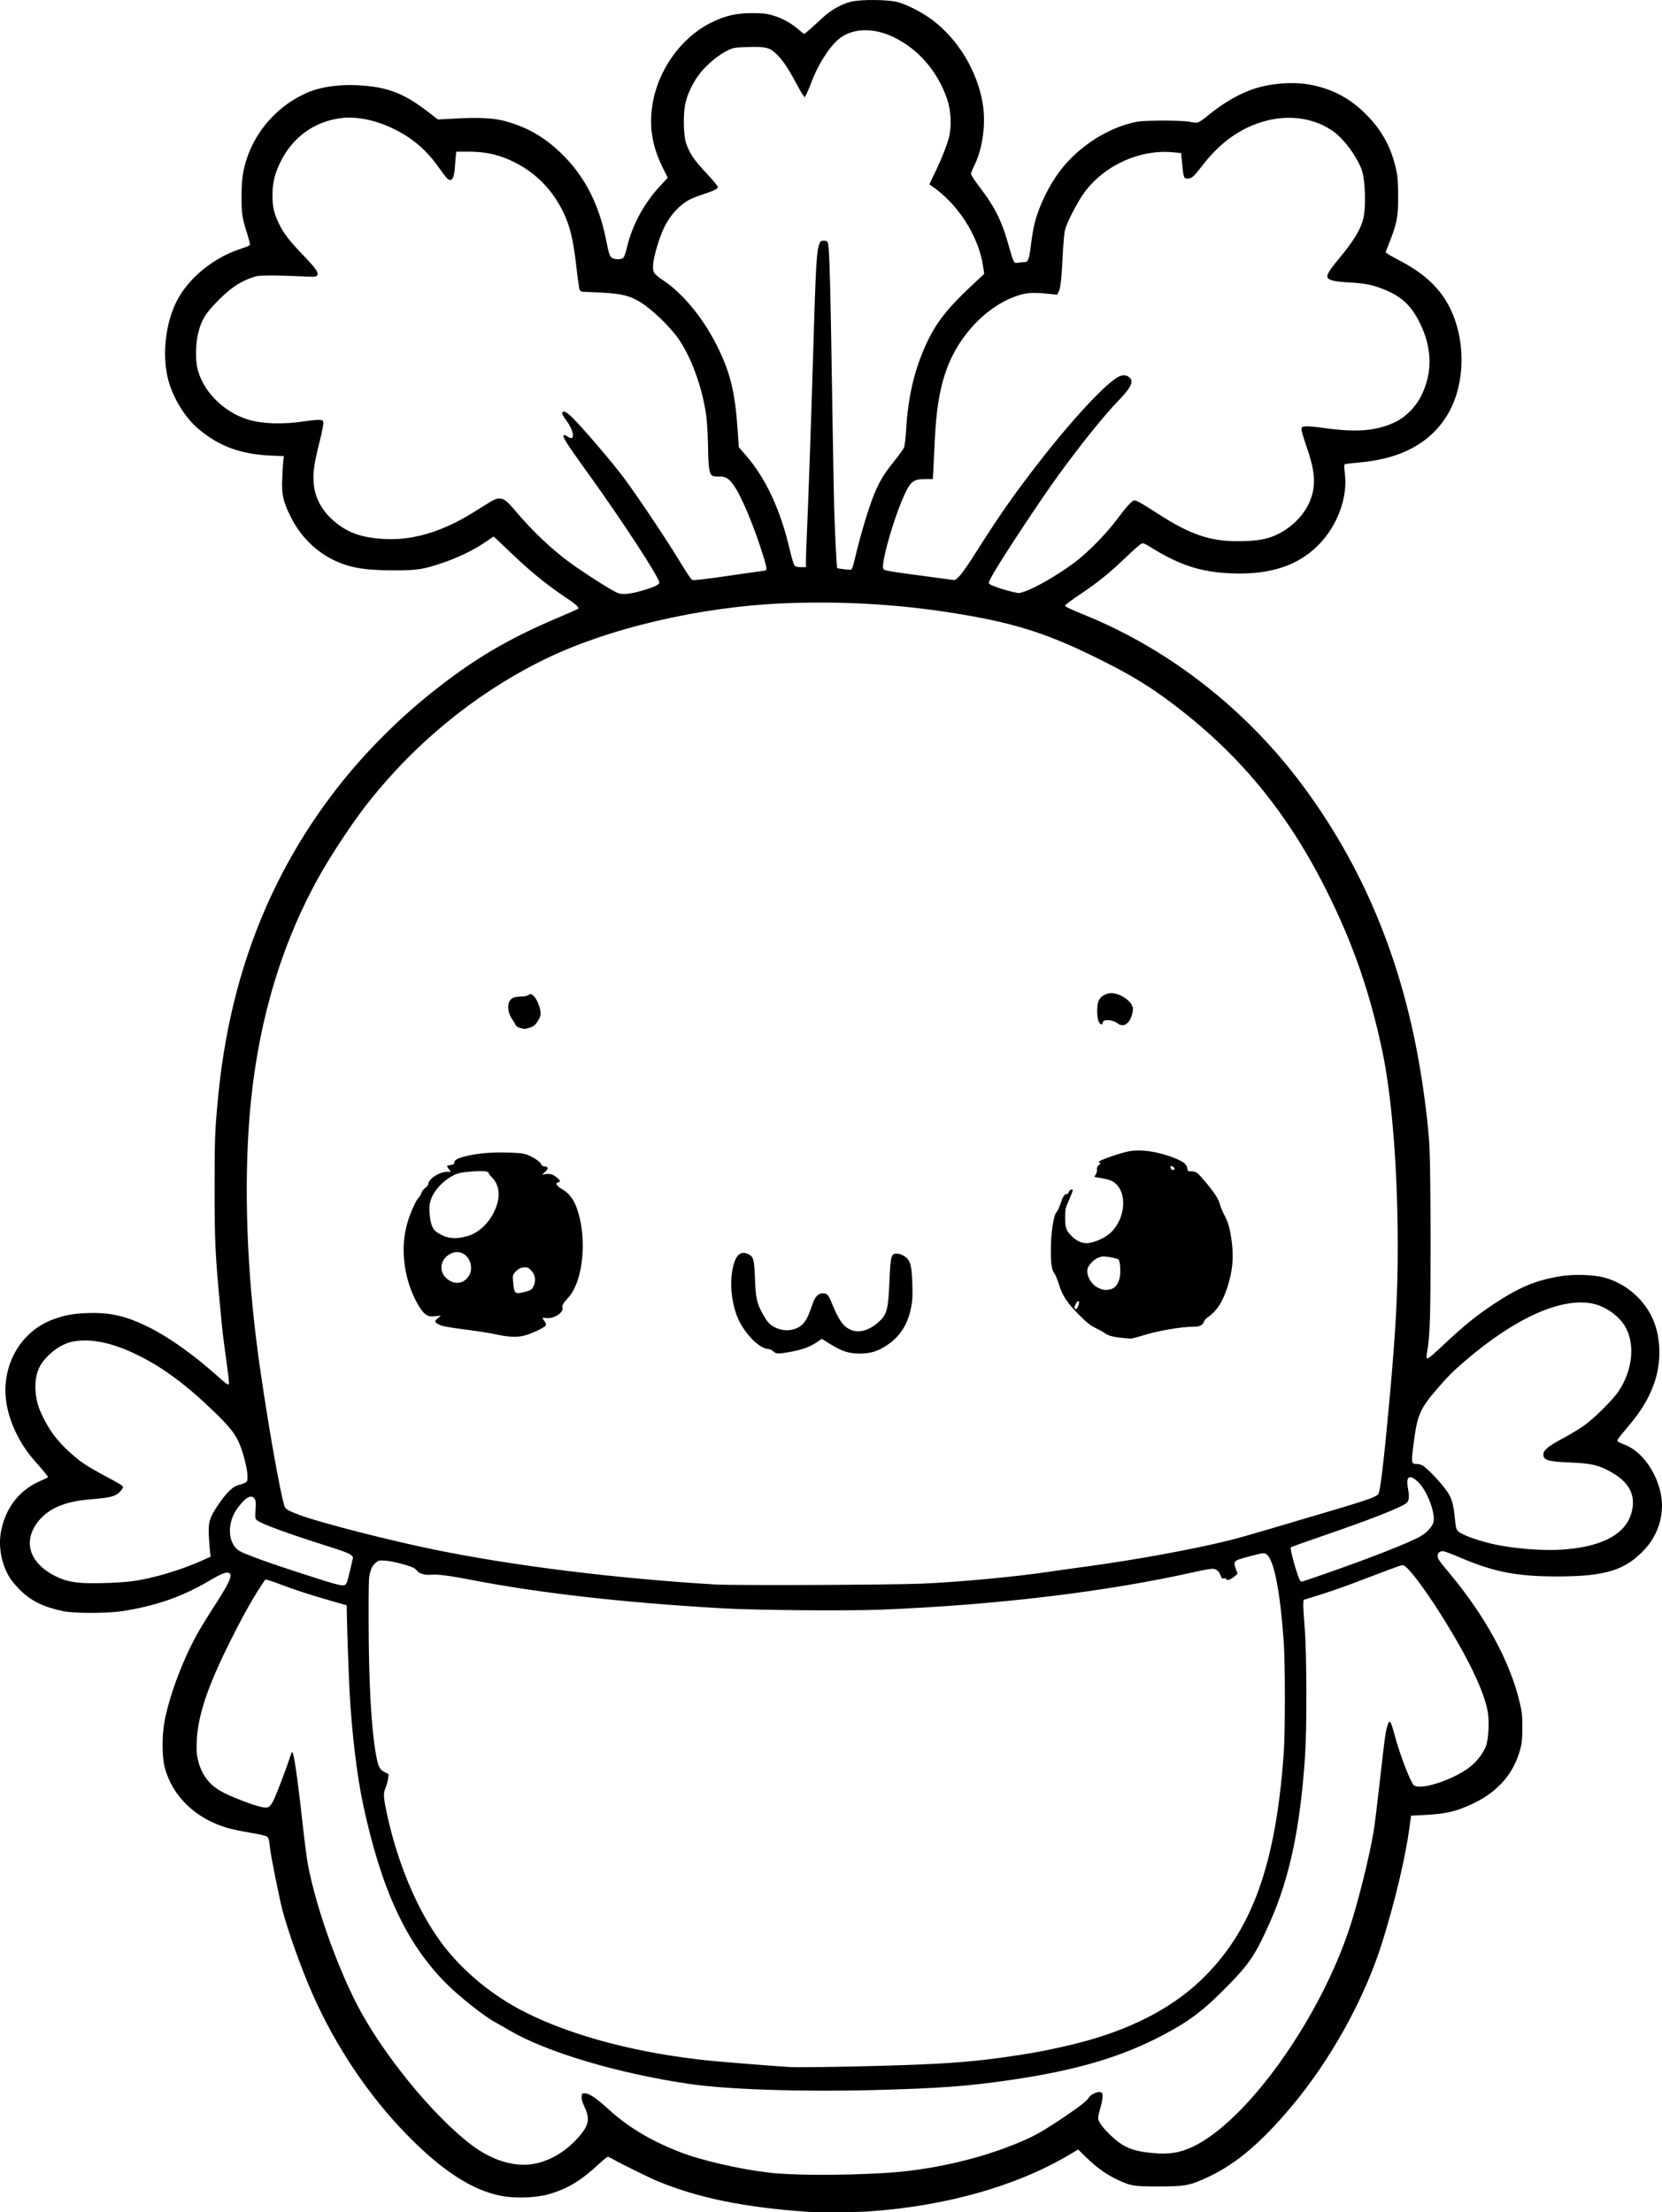 <?xml version="1.0" encoding="UTF-8" standalone="no"?>
<!-- Created with Inkscape (http://www.inkscape.org/) -->

<svg
   width="474.051mm"
   height="631.124mm"
   viewBox="0 0 474.051 631.124"
   version="1.1"
   id="svg1"
   xml:space="preserve"
   xmlns="http://www.w3.org/2000/svg"
   xmlns:svg="http://www.w3.org/2000/svg"><defs
     id="defs1" /><g
     id="layer1"
     transform="translate(837.652,212.112)"><path
       style="fill:#000000"
       d="m -607.515,418.883 c -18.005,-1.291 -30.94,-3.94 -42.496,-8.701 -2.343,-0.965 -10.539,-5.001 -12.802,-6.304 -0.655,-0.377 -1.322,-0.687 -1.482,-0.689 -0.161,-0.002 -1.292,0.922 -2.514,2.053 -5.301,4.907 -9.045,7.141 -14.553,8.683 -3.554,0.995 -9.505,1.176 -13.394,0.409 -8.347,-1.648 -16.955,-7.268 -27.081,-17.682 -10.74,-11.045 -20.024,-24.902 -26.581,-39.675 -3.22,-7.254 -7.078,-18.031 -8.748,-24.435 -0.784,-3.006 -3.167,-14.876 -3.4,-16.933 -0.345,-3.05 -0.455,-3.459 -1.028,-3.826 -0.314,-0.201 -2.426,-0.671 -4.694,-1.044 -2.268,-0.373 -5.173,-0.982 -6.456,-1.354 -9.069,-2.628 -15.71,-9.005 -17.904,-17.192 -0.835,-3.116 -0.837,-9.422 -0.003,-13.59 1.569,-7.847 5.486,-18.041 9.833,-25.589 0.915,-1.59 2.864,-4.736 4.33,-6.991 4.61,-7.093 5.488,-9.283 3.797,-9.477 -0.837,-0.096 -2.233,0.524 -5.48,2.433 -7.59,4.463 -15.157,7.09 -24.606,8.545 -4.351,0.67 -13.807,0.673 -16.9,0.006 -5.793,-1.249 -9.243,-2.976 -12.469,-6.244 -1.091,-1.105 -2.385,-2.693 -2.875,-3.528 -2.305,-3.931 -3.169,-8.878 -2.3,-13.173 1.365,-6.747 5.289,-11.69 11.326,-14.27 1.128,-0.482 2.047,-0.949 2.042,-1.039 -0.01,-0.191 -1.892,-2.474 -3.989,-4.839 -4.105,-4.63 -7.115,-10.934 -7.928,-16.603 -1.489,-10.383 4.1,-20.18 13.443,-23.561 3.425,-1.239 5.608,-1.634 9.86,-1.784 6.276,-0.221 10.72,0.79 17.066,3.884 5.566,2.713 12.635,7.672 19.05,13.364 3.98,3.531 4.103,3.605 4.096,2.464 -0.003,-0.478 -0.302,-3.012 -0.666,-5.632 -1.074,-7.738 -1.127,-8.192 -1.821,-15.629 -1.438,-15.403 -1.594,-18.718 -1.601,-33.98 -0.007,-14.278 0.098,-16.892 1.067,-26.723 3.317,-33.655 14.497,-62.562 33.817,-87.445 7.619,-9.813 17.307,-19.591 27.192,-27.447 12.061,-9.585 21.586,-15.199 36.473,-21.497 2.692,-1.139 5.006,-2.17 5.143,-2.29 0.388,-0.344 -0.69,-1.318 -3.639,-3.289 -5.334,-3.564 -10.225,-7.552 -15.527,-12.661 -1.673,-1.613 -3.469,-3.322 -3.989,-3.798 l -0.946,-0.866 -2.625,1.766 c -3.318,2.232 -7.482,4.242 -11.886,5.737 -5.587,1.897 -7.306,2.161 -14.023,2.156 -8.741,-0.007 -13.181,-0.842 -17.957,-3.379 -4.847,-2.574 -8.851,-6.764 -11.42,-11.949 -2.176,-4.391 -2.585,-6.276 -2.389,-10.985 0.088,-2.11 0.23,-4.384 0.315,-5.053 l 0.155,-1.216 -3.667,-0.159 c -8.629,-0.374 -14.772,-2.626 -20.665,-7.574 -3.861,-3.242 -7.314,-8.875 -8.689,-14.176 -1.74,-6.707 -0.815,-15.633 2.275,-21.96 3.311,-6.781 10.602,-12.791 18.61,-15.341 1.284,-0.409 2.391,-0.888 2.458,-1.064 0.068,-0.176 -0.291,-1.618 -0.796,-3.203 -1.432,-4.489 -1.607,-5.642 -1.605,-10.555 0.002,-4.728 0.362,-7.367 1.464,-10.741 2.724,-8.336 9.026,-15.282 17.108,-18.854 4.271,-1.888 10.129,-2.614 16.56,-2.053 7.127,0.621 11.627,2.482 18.108,7.485 l 2.774,2.142 5.606,-0.293 c 6.624,-0.346 10.664,-0.086 14.096,0.909 6.574,1.905 11.599,4.996 16.651,10.241 5.842,6.065 9.664,13.768 11.581,23.335 0.895,4.467 1.089,5.021 1.888,5.385 1.021,0.465 2.609,0.377 3.106,-0.172 0.237,-0.261 0.678,-1.541 0.981,-2.844 1.492,-6.409 4.826,-12.588 9.515,-17.635 l 2.138,-2.302 -1.333,-2.656 c -3.069,-6.116 -4.019,-11.698 -3.065,-18.008 1.516,-10.027 8.21,-19.395 16.898,-23.649 3.96,-1.939 6.932,-2.626 11.426,-2.642 3.076,-0.011 4.061,0.089 5.809,0.586 2.727,0.775 5.202,2.09 7.314,3.886 0.931,0.792 1.773,1.441 1.871,1.443 0.186,0.004 1.909,-1.509 5.292,-4.647 2.329,-2.161 5.321,-3.842 8.058,-4.529 2.811,-0.705 10.618,-0.629 13.398,0.131 2.603,0.712 6.781,2.851 9.555,4.893 7.429,5.468 12.97,14.528 14.576,23.836 1.012,5.865 0.046,13.085 -2.403,17.95 -0.493,0.979 -0.896,2.017 -0.896,2.308 0,0.291 0.951,1.776 2.114,3.302 4.856,6.37 6.766,10.256 8.896,18.106 0.381,1.403 0.868,2.893 1.083,3.311 0.366,0.714 0.463,0.75 1.594,0.595 0.662,-0.091 1.423,-0.165 1.69,-0.165 0.887,0 1.277,-1.117 1.714,-4.912 0.233,-2.028 0.701,-4.777 1.038,-6.11 1.3,-5.131 4.091,-10.858 7.396,-15.173 5.301,-6.921 13.797,-12.308 21.791,-13.817 2.507,-0.473 13.198,-0.452 15.164,0.03 0.822,0.202 1.798,0.29 2.169,0.197 0.371,-0.093 1.583,-0.913 2.691,-1.822 4.346,-3.562 8.242,-5.906 12.444,-7.487 4.722,-1.777 11.468,-2.432 16.404,-1.592 6.574,1.119 11.816,3.843 16.533,8.592 4.75,4.781 7.481,10.037 8.782,16.9 0.2,1.056 0.333,3.768 0.327,6.674 -0.012,5.655 -0.348,7.438 -2.383,12.642 l -1.204,3.079 0.608,0.462 c 0.334,0.254 1.799,1.079 3.254,1.834 5.638,2.922 9.554,6.11 12.393,10.088 6.688,9.372 7.246,24.509 1.262,34.207 -4.895,7.934 -13.243,12.393 -25.079,13.399 -2.08,0.177 -3.914,0.403 -4.074,0.502 -0.212,0.131 -0.205,0.869 0.025,2.7 0.869,6.903 -2.242,15.129 -7.779,20.571 -5.862,5.762 -13.682,8.268 -24.505,7.855 -8.92,-0.341 -15.014,-2.354 -23.723,-7.839 -0.998,-0.628 -1.526,-0.809 -1.961,-0.671 -0.328,0.104 -2.328,1.85 -4.445,3.88 -4.804,4.607 -7.946,7.145 -13.301,10.74 -2.31,1.551 -4.16,2.943 -4.112,3.092 0.115,0.355 1.343,0.937 6.003,2.842 23.869,9.758 45.629,26.796 61.601,48.23 17.204,23.089 28.24,49.456 33.499,80.036 1.396,8.119 2.499,17.074 2.841,23.083 0.182,3.19 0.312,14.089 0.32,26.923 0.015,21.16 -0.157,27.005 -0.919,31.385 -0.566,3.248 -0.598,3.261 4.787,-1.774 5.85,-5.468 9.196,-8.178 14.155,-11.463 7.325,-4.853 11.999,-6.796 19.179,-7.972 3.619,-0.593 9.238,-0.421 12.246,0.375 6.506,1.721 12.023,6.666 14.358,12.87 1.967,5.226 1.944,11.84 -0.06,17.419 -1.63,4.537 -3.816,8.078 -8.002,12.965 -2.016,2.353 -2.616,3.219 -2.407,3.472 0.154,0.185 0.985,0.594 1.848,0.909 4.842,1.765 9.164,7.568 10.482,14.072 1.135,5.6 -0.577,11.534 -4.571,15.848 -5.529,5.972 -11.222,7.738 -24.951,7.743 -11.563,0.004 -17.98,-1.243 -27.705,-5.385 -2.359,-1.005 -4.54,-1.827 -4.846,-1.827 -0.962,0 -1.58,0.498 -1.58,1.273 0,0.891 0.265,1.286 3.316,4.944 10.389,12.457 17.393,25.358 20.132,37.082 0.634,2.714 0.731,3.667 0.718,7.104 -0.011,3.204 -0.124,4.376 -0.585,6.085 -1.875,6.947 -6.333,12.101 -13.38,15.469 -4.855,2.32 -7.808,3.007 -14.321,3.331 l -3.458,0.172 -0.467,3.479 c -1.108,8.257 -4.021,20.588 -7.601,32.173 -5.079,16.436 -14.874,34.158 -26.394,47.756 -9.119,10.764 -16.411,16.714 -25.01,20.408 -4.087,1.756 -5.361,1.954 -12.601,1.959 -6.993,0.005 -7.794,-0.121 -11.429,-1.8 -3.218,-1.487 -6.061,-3.486 -8.934,-6.284 l -2.514,-2.448 -2.91,1.713 c -15.023,8.842 -35.161,14.482 -56.973,15.958 -3.674,0.249 -14.552,0.308 -17.508,0.097 z m 22.622,-11.093 c 12.068,-0.73 25.284,-3.639 36.116,-7.95 5.402,-2.15 7.647,-3.349 13.361,-7.134 5.151,-3.412 7.916,-5.535 8.307,-6.376 0.349,-0.752 2.242,-1.72 3.157,-1.614 0.61,0.07 0.719,0.219 0.79,1.084 0.045,0.551 -0.222,2.04 -0.595,3.307 -0.373,1.268 -0.678,2.609 -0.678,2.981 10e-5,1.055 1.297,2.838 3.749,5.154 3.443,3.252 6.059,4.339 11.729,4.876 4.747,0.449 7.899,-0.051 11.642,-1.847 15.413,-7.398 36.065,-36.321 44.674,-62.568 2.4,-7.315 5.55,-19.993 6.772,-27.252 0.294,-1.746 1.077,-8.057 1.741,-14.023 1.376,-12.369 1.596,-14.014 2.135,-15.941 0.65,-2.327 0.982,-1.932 2.188,2.601 1.388,5.218 4.389,13.062 5.376,14.048 1.632,1.632 10.886,-1.283 15.829,-4.987 2.05,-1.536 3.957,-3.966 4.776,-6.086 0.735,-1.903 1.012,-6.994 0.531,-9.786 -0.962,-5.59 -5.198,-14.58 -12.262,-26.018 -4.005,-6.486 -8.267,-12.485 -10.499,-14.778 -0.969,-0.996 -1.229,-1.131 -1.916,-0.993 -0.723,0.145 -4.137,1.41 -13.841,5.13 -3.279,1.257 -7.695,2.755 -12.033,4.082 l -1.984,0.607 -0.089,1.058 c -0.049,0.582 0.13,3.678 0.397,6.879 0.586,7.029 0.662,28.112 0.129,36.248 -1.345,20.551 -4.359,34.959 -9.963,47.625 -4.006,9.055 -5.77,11.77 -11.441,17.611 -7.173,7.388 -11.16,10.484 -18.647,14.482 -12.207,6.518 -25.141,10.341 -44.459,13.143 -12.014,1.742 -19.963,2.319 -38.695,2.808 -20.663,0.539 -41.703,-0.168 -52.52,-1.765 -20.416,-3.015 -40.783,-9.09 -51.273,-15.295 -1.559,-0.922 -3.251,-1.888 -3.76,-2.147 -2.99,-1.519 -10.484,-7.428 -14.309,-11.283 -11.362,-11.45 -18.431,-26.714 -23.631,-51.023 -1.757,-8.212 -3.198,-20.234 -3.854,-32.147 -0.261,-4.734 -0.8,-20.38 -0.803,-23.295 l -10e-4,-1.335 -4.432,-1.273 c -6.33,-1.818 -10.495,-3.175 -14.851,-4.841 -2.093,-0.8 -3.878,-1.349 -3.969,-1.22 -2.907,4.159 -5.834,9.294 -9.781,17.159 -6.569,13.09 -9.391,21.403 -9.745,28.712 -0.126,2.595 -0.065,3.757 0.279,5.303 1.045,4.699 3.475,7.745 7.847,9.841 3.082,1.478 7.453,3.132 9.887,3.742 2.284,0.573 2.735,0.375 3.816,-1.673 0.739,-1.399 3.652,-9.006 4.673,-12.202 0.256,-0.8 0.548,-1.547 0.65,-1.66 0.453,-0.5 1.507,6.629 3.068,20.743 0.521,4.711 1.186,9.816 1.478,11.344 2.244,11.748 7.885,27.906 13.8,39.529 7.192,14.13 21.854,32.146 32.997,40.544 5.754,4.336 12.219,6.283 17.613,5.305 5.025,-0.911 9.897,-3.988 13.567,-8.569 2.211,-2.759 2.407,-4.551 0.861,-7.839 -0.586,-1.245 -0.824,-2.108 -0.769,-2.778 0.078,-0.934 0.118,-0.971 1.053,-0.943 1.16,0.034 3.236,1.449 6.464,4.406 5.591,5.123 11.976,8.984 20.214,12.226 6.207,2.442 16.948,4.945 25.665,5.98 6.784,0.806 20.983,0.843 33.47,0.087 z m -1.323,-30.552 c 16.518,-0.47 24.271,-0.988 33.47,-2.235 9.05,-1.228 14.533,-2.253 22.093,-4.133 14.821,-3.685 26.758,-9.73 35.387,-17.922 14.615,-13.874 21.511,-32.751 23.787,-65.12 0.412,-5.865 0.411,-25.409 -0.003,-31.353 -1.016,-14.61 -2.813,-23.772 -4.936,-25.162 -0.674,-0.442 -0.815,-0.429 -3.919,0.344 -1.771,0.441 -3.667,0.991 -4.212,1.221 -1.148,0.485 -1.241,0.966 -0.543,2.794 l 0.449,1.176 -1.022,0.884 c -0.991,0.856 -2.257,1.188 -2.257,0.59 0,-0.174 -0.248,-0.231 -0.611,-0.14 -0.509,0.128 -0.663,0.009 -0.925,-0.714 -0.503,-1.39 -1.257,-2.028 -2.399,-2.028 -0.552,0 -2.899,0.426 -5.215,0.946 -25.037,5.627 -56.49,9.404 -89.263,10.72 -9.72,0.39 -35.783,0.167 -45.388,-0.389 -28.267,-1.636 -51.957,-4.321 -71.438,-8.096 -6.208,-1.203 -9.848,-1.67 -11.531,-1.48 -1.653,0.187 -3.426,-0.325 -4.02,-1.162 -0.178,-0.251 -0.615,-0.611 -0.972,-0.8 -1.34,-0.711 -6.04,-1.92 -7.972,-2.049 -1.95,-0.131 -2.031,-0.112 -2.941,0.686 -0.681,0.598 -1.071,1.272 -1.434,2.479 -0.461,1.531 -0.497,2.637 -0.475,14.49 0.031,16.668 0.718,29.536 1.972,36.947 0.69,4.076 1.068,4.922 2.541,5.69 l 1.194,0.623 -0.171,1.323 c -0.094,0.728 -0.401,1.844 -0.682,2.481 -0.649,1.469 -0.643,2.491 0.035,5.891 2.942,14.759 8.839,28.995 15.959,38.527 5.954,7.971 14.498,15.022 23.938,19.757 13.616,6.829 32.16,11.682 52.558,13.755 3.681,0.374 19.574,1.636 22.886,1.817 2.259,0.124 15.539,-0.059 26.061,-0.358 z M -738.749,239.411 c 0.152,-0.283 0.622,-2.037 1.044,-3.897 l 0.769,-3.381 -0.554,-0.594 c -0.378,-0.406 -2.156,-1.101 -5.602,-2.193 -12.884,-4.081 -20.156,-6.742 -21.334,-7.809 -0.443,-0.401 -0.479,-0.717 -0.334,-2.917 0.135,-2.049 0.087,-2.582 -0.28,-3.142 -0.887,-1.353 -2.498,-0.5 -4.775,2.529 -3.143,4.181 -2.982,10.083 0.336,12.279 1.27,0.84 8.489,3.478 17.308,6.323 12.662,4.085 12.729,4.099 13.423,2.802 z m 164.043,0.27 c 10.425,-0.445 26.239,-1.908 35.586,-3.293 2.474,-0.367 7.236,-1.034 10.583,-1.483 14.334,-1.924 31.174,-4.996 41.54,-7.578 2.037,-0.507 7.336,-2.002 11.774,-3.321 4.438,-1.319 8.784,-2.608 9.657,-2.863 17.353,-5.085 20.242,-6.047 21.04,-7.009 0.556,-0.67 1.621,-9.592 3.155,-26.451 1.831,-20.11 2.396,-30.537 2.393,-44.141 -0.004,-21.926 -1.639,-42.685 -4.388,-55.739 -3.529,-16.754 -8.313,-30.576 -15.754,-45.508 -11.137,-22.352 -24.684,-38.906 -43.621,-53.301 -7.261,-5.519 -12.852,-8.891 -22.878,-13.796 -14.402,-7.045 -23.807,-9.902 -41.68,-12.659 -14.84,-2.289 -30.135,-3.147 -45.852,-2.57 -24.76,0.908 -51.713,7.258 -70.238,16.547 -19.44,9.748 -36.839,24.189 -50.404,41.834 -3.453,4.492 -9.047,12.936 -12.093,18.256 -11.004,19.216 -17.777,41.235 -20.225,65.749 -1.98,19.822 -1.413,44.064 1.591,68.13 2.18,17.457 7.201,46.414 8.25,47.573 0.598,0.66 1.261,0.986 4.384,2.151 5.647,2.106 25.707,7.244 38.273,9.803 22.762,4.634 51.674,8.214 80.036,9.911 5.32,0.318 50.05,0.135 58.87,-0.241 z m -42.414,-66.294 c -0.408,-0.359 -1.045,-0.653 -1.415,-0.653 -2.373,0 -6.583,-4.2 -8.543,-8.523 -1.592,-3.512 -2.34,-8.486 -1.881,-12.522 0.59,-5.196 2.196,-7.258 4.7,-6.035 1.545,0.755 1.727,1.42 1.955,7.122 0.226,5.673 0.521,6.944 2.377,10.266 1.308,2.341 2.139,3.121 4.115,3.865 1.951,0.734 3.931,0.64 5.764,-0.272 1.46,-0.727 2.461,-2.069 3.334,-4.472 0.293,-0.807 0.721,-1.979 0.951,-2.603 0.675,-1.835 1.557,-2.702 2.752,-2.702 1.302,0 1.609,0.33 2.632,2.834 1.949,4.771 3.15,6.507 5.185,7.492 2.339,1.132 5.396,0.343 8.111,-2.094 2.404,-2.158 2.793,-3.595 3.119,-11.505 0.273,-6.61 0.485,-7.752 1.49,-8.004 0.976,-0.245 2.504,0.295 3.448,1.218 1.135,1.11 1.449,2.588 1.6,7.546 0.109,3.558 0.045,4.64 -0.4,6.785 -0.979,4.717 -3.145,8.066 -6.798,10.509 -2.642,1.767 -4.776,2.419 -7.902,2.411 -3.017,-0.007 -5.027,-0.665 -8.36,-2.736 l -2.36,-1.467 -1.672,1.121 c -1.88,1.26 -4.245,2.077 -7.754,2.678 -3.137,0.537 -3.569,0.512 -4.447,-0.26 z m 99.2,-3.854 c -2.395,-0.253 -3.737,-0.639 -4.629,-1.332 -0.345,-0.268 -1.479,-0.897 -2.52,-1.398 -1.464,-0.704 -2.482,-1.495 -4.491,-3.487 -3.584,-3.555 -5.018,-5.672 -6.014,-8.877 -0.44,-1.416 -1.027,-2.864 -1.304,-3.216 -0.769,-0.978 -1.039,-2.631 -1.046,-6.409 -0.01,-5.23 0.798,-10.478 1.732,-11.253 0.192,-0.159 0.612,-1.084 0.933,-2.055 0.713,-2.152 1.21,-2.957 1.826,-2.957 0.257,0 0.53,-0.238 0.606,-0.528 0.14,-0.537 0.879,-0.987 1.159,-0.706 0.085,0.085 -0.367,1.32 -1.004,2.745 -1.118,2.5 -1.158,2.682 -1.158,5.236 0,2.961 0.21,3.552 1.87,5.258 1.217,1.251 2.803,2.006 4.215,2.006 1.562,3.4e-4 4.46,-1.12 6.098,-2.356 5.257,-3.969 5.91,-12.945 1.119,-15.39 -0.598,-0.305 -1.93,-0.671 -2.961,-0.814 -1.031,-0.143 -1.914,-0.298 -1.962,-0.346 -0.048,-0.048 0.115,-0.395 0.361,-0.772 0.25,-0.382 0.394,-0.973 0.324,-1.336 -0.087,-0.454 0.068,-0.832 0.511,-1.248 0.584,-0.548 0.597,-0.612 0.16,-0.774 -0.37,-0.138 -0.182,-0.305 0.847,-0.755 1.948,-0.851 5.695,-2.05 7.542,-2.413 3.542,-0.697 8.763,0.117 13.521,2.108 2.265,0.948 3.064,1.651 3.191,2.808 0.081,0.735 0.166,0.794 1.146,0.794 1.358,2.2e-4 1.747,0.297 4.154,3.175 2.547,3.044 3.57,4.666 4.085,6.482 0.227,0.8 0.817,2.187 1.31,3.081 0.962,1.745 1.488,3.678 1.962,7.211 0.629,4.688 0.224,8.804 -1.313,13.353 -1.443,4.269 -3.029,6.626 -5.695,8.467 -0.394,0.272 -0.83,0.821 -0.969,1.22 -0.313,0.897 -1.21,1.329 -2.763,1.329 -3.684,0 -10.237,1.129 -14.749,2.542 -1.576,0.493 -3.124,0.881 -3.44,0.862 -0.316,-0.019 -1.511,-0.134 -2.657,-0.255 z m -12.182,-9.114 c 0.434,-1.038 0.283,-1.651 -0.29,-1.176 -0.427,0.354 -0.941,1.743 -0.725,1.959 0.342,0.342 0.641,0.11 1.015,-0.783 z m 9.89,-4.982 c 0.991,-0.454 1.807,-1.879 2.011,-3.515 0.214,-1.711 0.007,-4.214 -0.388,-4.69 -0.15,-0.181 -1.233,-0.485 -2.407,-0.676 -1.9,-0.308 -2.261,-0.298 -3.299,0.099 -1.362,0.52 -2.921,2.128 -3.172,3.273 -0.388,1.768 0.983,4.285 2.872,5.269 1.639,0.854 2.893,0.923 4.383,0.241 z m 17.593,-34.015 c 0.084,-0.136 -0.117,-0.435 -0.446,-0.666 -0.621,-0.435 -0.911,-0.196 -0.634,0.524 0.166,0.433 0.845,0.522 1.08,0.142 z m -193.399,47.177 c -1.601,-0.349 -5.173,-0.925 -7.938,-1.282 -6.045,-0.779 -7.561,-1.059 -8.582,-1.587 -1.199,-0.62 -1.246,-0.94 -0.256,-1.763 l 0.9,-0.748 -1.631,0.162 c -1.387,0.138 -1.77,0.077 -2.557,-0.41 -1.713,-1.058 -4.258,-5.941 -5.365,-10.292 -1.445,-5.677 -1.433,-11.011 0.034,-16.06 0.81,-2.787 2.462,-6.437 3.242,-7.165 0.301,-0.28 0.63,-0.842 0.732,-1.248 0.102,-0.406 0.588,-1.045 1.08,-1.42 0.492,-0.375 0.895,-0.897 0.895,-1.16 0,-1.368 3.143,-3.428 5.229,-3.428 h 1.157 l -0.547,-0.768 c -0.301,-0.423 -0.547,-0.824 -0.547,-0.892 0,-0.068 0.476,-0.2 1.058,-0.293 0.818,-0.131 1.058,-0.287 1.058,-0.689 0,-0.74 0.908,-1.242 3.321,-1.835 3.301,-0.811 7.143,-1.143 11.821,-1.021 3.642,0.095 4.535,0.202 5.798,0.697 1.797,0.704 3.68,2.02 3.856,2.694 0.083,0.317 0.416,0.519 0.941,0.571 1.131,0.113 1.177,0.594 0.146,1.557 l -0.881,0.823 0.86,-0.178 c 1.239,-0.257 2.356,0.064 3.393,0.975 1.052,0.924 1.112,1.155 0.354,1.353 -0.924,0.242 -0.479,1.012 1.124,1.948 2.513,1.468 3.979,3.86 4.998,8.15 2.007,8.451 0.538,18.712 -3.267,22.818 -1.412,1.524 -1.791,2.202 -1.612,2.885 0.351,1.344 -2.531,3.192 -4.548,2.915 -0.644,-0.088 -1.171,-0.098 -1.171,-0.022 0,0.076 0.254,0.482 0.565,0.902 0.311,0.42 0.495,0.947 0.409,1.17 -0.195,0.509 -2.906,1.891 -5.32,2.713 -2.356,0.802 -4.837,0.782 -8.751,-0.07 z m 8.251,-12.201 c 1.538,-0.41 1.778,-0.566 2.226,-1.445 0.886,-1.737 0.563,-3.573 -0.861,-4.886 -0.755,-0.697 -1.132,-0.78 -2.386,-0.531 -0.637,0.127 -1.265,0.527 -1.821,1.16 -0.831,0.946 -0.845,1.007 -0.688,2.869 0.296,3.502 0.476,3.647 3.53,2.833 z m -17.402,-3.184 c 1.224,-0.906 1.875,-2.14 1.875,-3.55 0,-3.382 -2.936,-5.516 -5.73,-4.164 -3.661,1.772 -3.638,6.214 0.041,7.961 1.261,0.599 2.807,0.499 3.814,-0.246 z m 0.795,-12.667 c 3.956,-1.102 7.465,-5.026 8.658,-9.682 0.725,-2.829 0.09,-5.465 -1.733,-7.196 -0.45,-0.427 -0.818,-0.928 -0.818,-1.112 0,-0.562 -1.768,-0.711 -5.137,-0.433 -2.542,0.21 -3.508,0.408 -4.658,0.955 -3.081,1.467 -5.867,4.443 -6.731,7.19 -0.386,1.228 -0.448,2.001 -0.314,3.899 0.193,2.722 0.806,4.364 1.923,5.15 2.692,1.894 5.178,2.241 8.809,1.23 z m 15.017,-59.419 c -0.557,-0.148 -1.079,-0.463 -1.161,-0.7 -0.082,-0.238 -0.566,-1.053 -1.076,-1.812 -1.563,-2.325 -1.455,-5.169 0.23,-6.04 0.409,-0.211 1.437,-0.384 2.285,-0.384 0.98,0 1.76,-0.153 2.141,-0.42 0.549,-0.385 0.656,-0.383 1.274,0.022 0.857,0.562 2,3.037 2.157,4.672 0.097,1.007 -0.012,1.482 -0.546,2.394 -0.85,1.45 -1.386,1.897 -2.736,2.282 -1.232,0.351 -1.196,0.351 -2.569,-0.013 z m 170.457,-1.297 c -1.417,-1.106 -4.212,-1.24 -4.212,-0.203 0,0.836 -0.796,0.56 -1.204,-0.417 -0.537,-1.286 -0.503,-4.702 0.059,-5.887 0.525,-1.105 1.65,-1.851 3.129,-2.073 2.055,-0.308 5.414,1.516 6.325,3.434 0.357,0.752 0.383,1.135 0.15,2.177 -0.685,3.058 -2.502,4.328 -4.245,2.969 z M -800.005,238.999 c 5.912,-0.78 14.133,-3.23 20.348,-6.065 l 2.086,-0.952 -0.174,-1.379 c -0.096,-0.759 -0.248,-2.759 -0.339,-4.445 -0.205,-3.821 0.173,-5.2 2.308,-8.428 2.694,-4.071 4.51,-5.838 6.426,-6.25 0.459,-0.099 1.163,-0.347 1.563,-0.552 0.67,-0.342 0.728,-0.496 0.728,-1.935 0,-2.017 -1.325,-7.15 -2.504,-9.702 -1.176,-2.546 -2.746,-4.496 -6.796,-8.442 -7.979,-7.773 -14.791,-12.836 -22.053,-16.392 -7.211,-3.531 -13.274,-4.795 -18.419,-3.841 -3.029,0.562 -6.335,2.786 -8.653,5.821 -2.108,2.761 -2.637,7.005 -1.467,11.774 0.578,2.357 2.744,6.573 4.71,9.17 2.138,2.824 5.555,6.054 8.579,8.11 1.257,0.855 4.146,2.526 6.421,3.713 2.274,1.188 4.288,2.343 4.474,2.568 0.281,0.338 0.248,0.531 -0.191,1.124 -1.332,1.799 -2.734,2.237 -8.673,2.713 -6.74,0.54 -10.994,2.104 -14.105,5.186 -2.65,2.625 -3.871,5.951 -3.256,8.873 0.657,3.124 3.163,5.883 7.154,7.877 2.27,1.134 3.968,1.591 7.014,1.886 3.031,0.294 11.097,0.059 14.82,-0.432 z m 339.783,-1.949 c 13.241,-4.598 24.437,-8.989 27.761,-10.889 1.846,-1.055 3.458,-2.852 3.699,-4.124 0.512,-2.693 -1.852,-8.84 -4.332,-11.266 -2.426,-2.374 -3.573,-1.82 -3.003,1.45 0.465,2.67 0.39,3.725 -0.313,4.386 -1.355,1.273 -10.175,4.741 -24.791,9.749 -4.438,1.521 -8.161,2.856 -8.273,2.967 -0.392,0.39 2.217,9.418 2.788,9.65 0.179,0.072 0.349,0.141 0.378,0.153 0.029,0.011 2.767,-0.922 6.085,-2.074 z m 69.364,-7.172 c 10.953,-0.97 17.304,-4.705 18.705,-11.004 1.131,-5.085 -1.311,-8.891 -7.631,-11.892 -2.582,-1.226 -4.766,-1.641 -9.685,-1.842 -6.65,-0.271 -7.967,-0.655 -7.967,-2.326 0,-1.195 1.482,-2.42 5.501,-4.548 1.923,-1.019 4.598,-2.625 5.944,-3.57 2.99,-2.1 8.358,-7.415 10.024,-9.926 3.843,-5.794 4.698,-12.817 2.173,-17.863 -1.641,-3.281 -5.725,-6.317 -9.565,-7.112 -8.928,-1.848 -22.158,4.092 -36.43,16.357 -3.378,2.903 -5.009,4.537 -7.97,7.987 -4.984,5.805 -5.668,7.431 -6.75,16.039 -0.63,5.011 -0.575,5.365 0.842,5.365 0.409,0 1.062,0.121 1.449,0.268 1.383,0.526 6.138,5.578 7.744,8.228 0.986,1.627 1.384,3.148 1.755,6.706 0.341,3.263 0.396,3.465 1.14,4.129 0.859,0.767 4.19,2.057 7.85,3.04 6.458,1.734 16.114,2.563 22.872,1.965 z m -263.758,-273.45 c 3.283,-0.936 5.036,-1.747 5.029,-2.328 -0.017,-1.415 -10.339,-17.264 -19.917,-30.582 -6.676,-9.282 -7.799,-11.037 -7.354,-11.482 0.138,-0.138 0.568,0.011 1.036,0.356 2.291,1.694 2.048,-1.429 -0.362,-4.639 -0.656,-0.873 -1.158,-1.765 -1.117,-1.981 0.163,-0.858 1.03,-0.537 2.616,0.97 2.773,2.633 11.646,12.991 15.041,17.559 4.05,5.449 12.784,18.542 16.262,24.377 1.449,2.431 2.874,4.521 3.175,4.656 0.377,0.169 3.527,-0.19 10.203,-1.161 5.312,-0.773 9.836,-1.411 10.054,-1.419 1.16,-0.04 1.173,-0.36 0.156,-3.739 -2.58,-8.568 -6.457,-17.839 -8.762,-20.949 -1.326,-1.79 -2.297,-2.317 -4.12,-2.238 -0.948,0.041 -1.637,-0.065 -1.916,-0.297 -0.781,-0.648 -1.025,-2.456 -1.112,-8.237 -0.048,-3.178 -0.271,-7.063 -0.505,-8.804 -1.033,-7.673 -4.077,-16.216 -7.703,-21.621 -2.435,-3.63 -7.867,-8.871 -11.316,-10.921 -2.917,-1.733 -5.332,-2.306 -10.891,-2.583 -2.619,-0.131 -5.033,-0.242 -5.363,-0.247 -0.366,-0.006 -0.701,-0.242 -0.856,-0.604 -0.14,-0.327 -0.558,-3.304 -0.928,-6.615 -0.982,-8.784 -2.19,-13.092 -5.029,-17.925 -3.016,-5.135 -7.241,-9.095 -12.563,-11.776 -4.297,-2.164 -8.116,-3.041 -13.242,-3.041 h -3.394 l -0.136,1.124 c -0.075,0.618 -0.196,2.09 -0.27,3.27 -0.207,3.32 -0.945,4.399 -2.204,3.219 -0.354,-0.332 -1.306,-1.555 -2.116,-2.719 -3.773,-5.425 -7.859,-8.904 -13.695,-11.665 -4.822,-2.281 -10.051,-3.318 -14.253,-2.826 -7.821,0.915 -14.128,5.495 -17.616,12.79 -1.531,3.203 -2.155,5.875 -2.156,9.241 -10e-4,3.197 0.412,5.052 1.761,7.914 1.343,2.846 2.972,4.991 6.857,9.027 3.852,4.001 4.698,5.234 4.094,5.962 -0.344,0.414 -0.766,0.433 -4.746,0.219 -2.403,-0.13 -6.154,-0.23 -8.337,-0.222 -3.791,0.013 -4.067,0.051 -6.158,0.844 -3.176,1.204 -5.612,2.924 -9.059,6.395 -3.512,3.537 -4.672,5.438 -5.6,9.185 -0.758,3.062 -0.824,7.896 -0.14,10.399 1.013,3.707 3.184,7.034 6.419,9.837 2.53,2.192 5.384,3.724 8.6,4.619 3.712,1.032 9.536,1.186 14.811,0.392 2.116,-0.319 4.318,-0.541 4.895,-0.494 0.949,0.077 1.056,0.161 1.126,0.879 0.043,0.437 -0.459,2.918 -1.114,5.514 -1.48,5.867 -1.849,8.335 -1.679,11.251 0.245,4.228 2.055,7.845 5.463,10.921 3.899,3.519 8.012,5.043 14.626,5.42 5.281,0.301 10.805,-0.666 16.174,-2.83 4.246,-1.712 6.704,-3.05 13.258,-7.215 1.838,-1.169 2.585,-1.497 3.399,-1.497 1.401,0 2.143,0.577 4.872,3.79 4.776,5.623 9.93,10.51 15.171,14.385 3.732,2.759 11.751,7.884 13.626,8.707 1.375,0.604 3.508,0.432 7.006,-0.566 z m 109.303,0.178 c 3.21,-1.105 9.436,-4.731 14.218,-8.281 3.432,-2.548 8.951,-8.13 11.729,-11.864 2.952,-3.967 4.638,-5.821 5.295,-5.821 0.611,0 2.196,0.905 6.965,3.981 8.865,5.716 14.537,7.661 22.345,7.661 5.91,0 8.971,-0.575 12.128,-2.279 4.506,-2.431 7.872,-6.346 9.144,-10.635 1.162,-3.917 0.755,-7.643 -1.553,-14.23 -0.81,-2.313 -1.439,-4.503 -1.396,-4.868 0.069,-0.59 0.215,-0.672 1.334,-0.744 0.691,-0.044 2.953,0.161 5.027,0.457 9.416,1.342 15.223,0.842 20.572,-1.773 2.729,-1.334 5.567,-4.176 7.061,-7.07 3.48,-6.745 3.374,-13.95 -0.315,-21.299 -2.494,-4.968 -5.316,-7.529 -10.5,-9.528 -3.178,-1.226 -5.024,-1.583 -9.51,-1.842 -3.977,-0.229 -5.733,-0.602 -6.17,-1.309 -0.433,-0.701 0.318,-2.014 2.984,-5.221 4.147,-4.988 6.116,-8.111 7.009,-11.122 1.024,-3.451 0.773,-11.864 -0.443,-14.856 -1.581,-3.89 -4.9,-8.332 -7.838,-10.489 -5.084,-3.732 -12.067,-4.92 -18.921,-3.218 -7.241,1.797 -13.32,6.02 -18.595,12.917 -2.425,3.17 -2.986,3.659 -4.201,3.659 -1.054,0 -1.122,-0.187 -1.52,-4.219 l -0.302,-3.057 -2.376,-0.224 c -9.796,-0.923 -20.413,4.165 -25.849,12.388 -1.908,2.886 -4.32,7.684 -4.858,9.664 -0.229,0.844 -0.505,3.734 -0.656,6.879 -0.337,7.011 -0.643,9.819 -1.181,10.86 l -0.436,0.842 -1.631,-0.174 c -5.689,-0.606 -7.36,-0.469 -10.903,0.895 -6.825,2.628 -13.45,8.986 -17.257,16.56 -3.094,6.155 -4.587,13.21 -5.095,24.066 -0.15,3.201 -0.34,7.041 -0.423,8.533 l -0.151,2.712 h -2.117 c -3.639,0 -4.417,0.707 -6.667,6.057 -2.28,5.421 -5.002,14.575 -5.363,18.038 -0.143,1.365 -0.102,1.544 0.412,1.819 0.57,0.305 3.277,0.719 12.993,1.988 2.838,0.371 5.606,0.749 6.152,0.84 0.915,0.153 1.081,0.076 2.13,-0.993 0.626,-0.638 2.197,-2.826 3.491,-4.863 7.394,-11.642 10.614,-16.338 16.778,-24.474 9.852,-13.002 20.147,-24.415 24.616,-27.289 1.395,-0.897 2.586,-0.967 3.551,-0.208 1.457,1.146 0.656,2.925 -3.014,6.694 -3.91,4.017 -10.63,12.348 -16.885,20.936 -5.515,7.572 -17.022,25.021 -19.283,29.241 -0.965,1.801 -0.982,1.879 -0.498,2.245 0.854,0.645 6.567,2.369 8.255,2.492 0.159,0.012 0.933,-0.201 1.72,-0.471 z m -48.309,-10.157 c 1.919,-7.913 4.354,-15.692 6.013,-19.21 1.39,-2.948 2.541,-4.735 5.03,-7.809 1.311,-1.619 2.552,-3.338 2.757,-3.82 0.221,-0.52 0.48,-2.669 0.637,-5.292 0.546,-9.108 2.27,-16.596 5.46,-23.715 3.009,-6.716 6.204,-10.762 14.722,-18.648 l 2.077,-1.923 -0.303,-2.074 c -1.307,-8.94 -7.471,-18.374 -15.311,-23.433 -0.045,-0.029 0.443,-1.108 1.085,-2.396 1.952,-3.916 3.867,-8.623 4.455,-10.947 0.834,-3.297 0.631,-7.681 -0.51,-11.033 -2.688,-7.895 -8.176,-14.247 -15.265,-17.669 -5.794,-2.796 -11.743,-2.604 -15.569,0.503 -2.726,2.214 -6.023,7.38 -7.819,12.254 -0.441,1.196 -1.059,2.679 -1.373,3.295 l -0.572,1.122 -0.473,-0.584 c -0.26,-0.321 -1.213,-1.981 -2.118,-3.688 -2.151,-4.06 -3.823,-6.503 -5.597,-8.175 -1.908,-1.799 -3.078,-2.067 -8.256,-1.891 -3.648,0.124 -3.943,0.175 -5.528,0.955 -2.308,1.136 -4.737,3.031 -7.023,5.479 -2.171,2.325 -4.123,5.953 -4.976,9.252 -0.742,2.866 -0.69,9.163 0.096,11.642 0.899,2.836 2.289,4.904 5.829,8.668 1.783,1.895 3.241,3.654 3.241,3.907 0,0.557 -1.103,1.108 -4.273,2.136 -1.291,0.418 -2.911,1.047 -3.601,1.398 -2.921,1.484 -5.559,4.3 -7.339,7.835 -1.335,2.651 -3.05,8.289 -3.22,10.583 -0.179,2.425 0.065,2.812 3.041,4.82 5.445,3.674 11.095,10.532 14.956,18.153 3.954,7.804 5.335,13.347 6.098,24.478 l 0.333,4.86 2.046,2.353 c 5.66,6.508 9.898,15.646 12.499,26.949 0.501,2.177 1.103,4.172 1.339,4.432 0.31,0.342 0.82,0.473 1.842,0.473 h 1.414 l 0.003,-1.786 c 10e-4,-0.982 0.12,-4.405 0.262,-7.607 0.401,-8.985 1.267,-33.711 1.71,-48.816 0.821,-28.004 1.044,-32.082 1.861,-34.039 0.318,-0.761 0.498,-0.886 1.281,-0.886 0.617,0 0.968,0.147 1.085,0.454 0.532,1.386 0.749,9.594 1.462,55.241 0.143,9.168 0.327,18.693 0.408,21.167 0.245,7.457 0.696,16.396 0.834,16.535 0.116,0.116 2.142,0.385 3.702,0.492 0.522,0.036 0.653,-0.303 1.549,-3.996 z"
       id="path1" /></g></svg>
